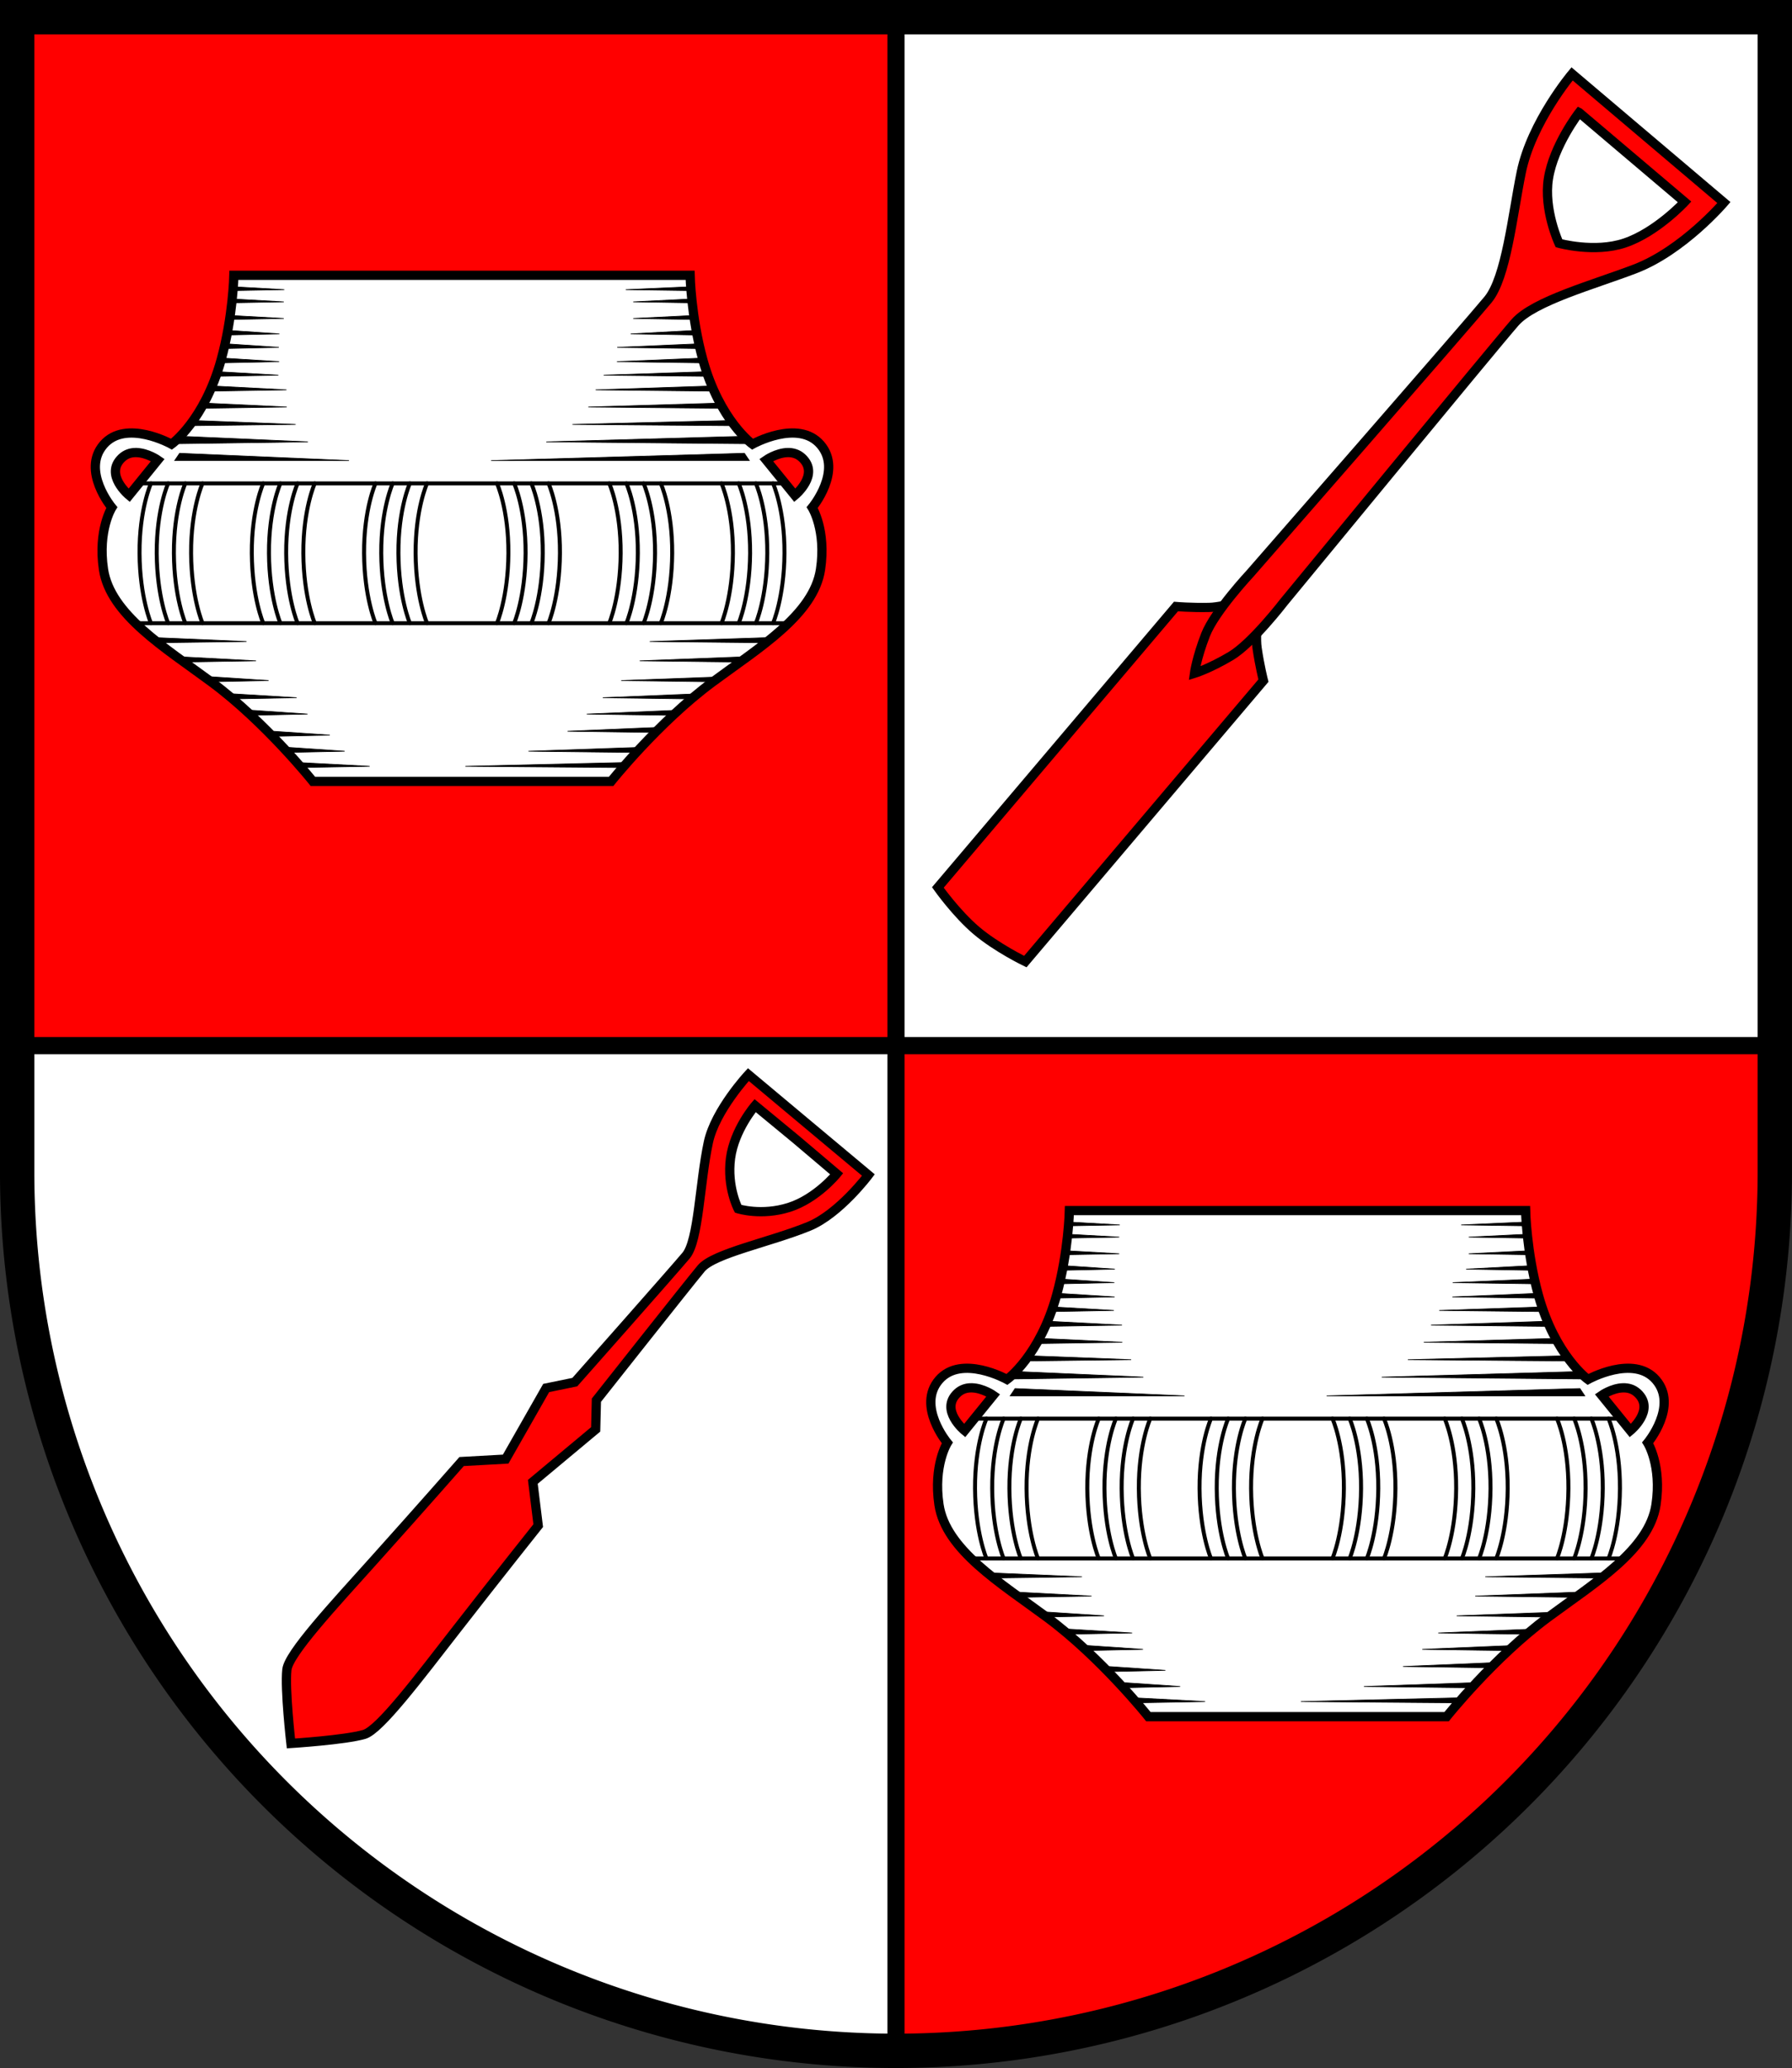 <?xml version="1.0" encoding="UTF-8" standalone="no"?>
<!-- Created with Inkscape (http://www.inkscape.org/) -->

<svg
   width="135.636mm"
   height="156.525mm"
   viewBox="0 0 135.636 156.525"
   version="1.1"
   id="svg1187"
   inkscape:version="1.2.2 (732a01da63, 2022-12-09)"
   sodipodi:docname="Wappen Hemdingen2.svg"
   xmlns:inkscape="http://www.inkscape.org/namespaces/inkscape"
   xmlns:sodipodi="http://sodipodi.sourceforge.net/DTD/sodipodi-0.dtd"
   xmlns="http://www.w3.org/2000/svg"
   xmlns:svg="http://www.w3.org/2000/svg">
  <rect x="0" y="0" width="135.636" height="156.525" fill="#333333" stroke="none"/>
  <sodipodi:namedview
     id="namedview1189"
     pagecolor="#ffffff"
     bordercolor="#666666"
     borderopacity="1.0"
     inkscape:showpageshadow="2"
     inkscape:pageopacity="0.0"
     inkscape:pagecheckerboard="0"
     inkscape:deskcolor="#d1d1d1"
     inkscape:document-units="mm"
     showgrid="false"
     inkscape:zoom="0.90481492"
     inkscape:cx="256.40603"
     inkscape:cy="296.74577"
     inkscape:current-layer="layer1" />
  <defs
     id="defs1184" />
  <g
     inkscape:label="Ebene 1"
     inkscape:groupmode="layer"
     id="layer1"
     transform="translate(-536.25,-72.754)">
    <g
       id="g4226"
       transform="translate(496.254,-0.695)">
      <path
         id="path3341"
         style="fill:#ffffff;stroke:none;stroke-width:2.6;stroke-linecap:round;stroke-dasharray:none"
         d="m 41.295,74.749 v 87.407 a 66.518,66.518 0 0 0 66.518,66.518 66.518,66.518 0 0 0 66.518,-66.518 V 74.749 Z" />
      <path
         id="rect3604"
         style="fill:#ff0000;stroke:#000000;stroke-width:1.3;stroke-linecap:round;stroke-dasharray:none"
         d="M 41.295,74.749 V 152.59 H 107.813 V 74.749 Z" />
      <path
         id="rect3713"
         style="fill:#ff0000;stroke:#000000;stroke-width:1.3;stroke-linecap:round;stroke-dasharray:none"
         d="m 107.813,152.59 v 76.084 a 66.518,66.518 0 0 0 66.518,-66.518 v -9.566 z" />
      <path
         id="path3718"
         style="fill:none;stroke:#000000;stroke-width:2.6;stroke-linecap:round;stroke-dasharray:none"
         d="m 41.295,74.749 v 87.407 a 66.518,66.518 0 0 0 66.518,66.518 66.518,66.518 0 0 0 66.518,-66.518 V 74.749 Z" />
      <g
         id="g2629"
         transform="translate(-201.27,1.081)">
        <path
           id="path1765"
           style="fill:#ffffff;stroke:#000000;stroke-width:0.7;stroke-linecap:round;stroke-dasharray:none"
           d="m 258.97,93.206 c 0,0 -0.066,3.126 -0.965,6.389 -1.269,4.605 -3.754,6.392 -3.754,6.392 0,0 -3.461,-1.927 -5.152,0.039 -1.691,1.966 0.629,4.758 0.629,4.758 0,0 -1.072,1.711 -0.629,4.68 0.511,3.421 4.664,5.931 8.18,8.534 4.09,3.028 7.669,7.512 7.669,7.512 h 11.287 11.287 c 0,0 3.579,-4.483 7.669,-7.512 3.516,-2.603 7.669,-5.113 8.18,-8.534 0.444,-2.969 -0.629,-4.68 -0.629,-4.68 0,0 2.32,-2.792 0.629,-4.758 -1.691,-1.966 -5.152,-0.039 -5.152,-0.039 0,0 -2.485,-1.787 -3.754,-6.392 -0.899,-3.263 -0.965,-6.389 -0.965,-6.389 h -17.265 z m -7.45,13.415 c 0.024,-3e-4 0.048,-6e-5 0.071,5.1e-4 0.833,0.02 1.617,0.566 1.617,0.566 l -2.168,2.671 c 0,0 -1.909,-1.567 -0.548,-2.839 0.31,-0.289 0.671,-0.395 1.027,-0.399 z m 49.358,5.1e-4 c 0.379,-0.009 0.768,0.09 1.098,0.398 1.361,1.272 -0.548,2.839 -0.548,2.839 l -2.168,-2.671 c 0,0 0.784,-0.546 1.617,-0.566 z" />
        <path
           style="fill:#ffffff;stroke:#000000;stroke-width:0.3;stroke-linecap:round;stroke-dasharray:none"
           d="M 251.775,108.954 H 300.695"
           id="path1947" />
        <path
           style="fill:#ffffff;stroke:#000000;stroke-width:0.3;stroke-linecap:round;stroke-dasharray:none"
           d="M 251.775,119.538 H 300.695"
           id="path1949" />
        <g
           id="g2060">
          <g
             id="g2023">
            <path
               style="fill:none;stroke:#000000;stroke-width:0.3;stroke-linecap:round;stroke-dasharray:none"
               d="m 269.687,108.954 c 0,0 -0.885,1.951 -0.865,5.292 0.02,3.341 0.865,5.292 0.865,5.292"
               id="path2007"
               sodipodi:nodetypes="czc" />
            <path
               style="fill:none;stroke:#000000;stroke-width:0.3;stroke-linecap:round;stroke-dasharray:none"
               d="m 270.987,108.954 c 0,0 -0.885,1.951 -0.865,5.292 0.02,3.341 0.865,5.292 0.865,5.292"
               id="path2013"
               sodipodi:nodetypes="czc" />
            <path
               style="fill:none;stroke:#000000;stroke-width:0.3;stroke-linecap:round;stroke-dasharray:none"
               d="m 272.288,108.954 c 0,0 -0.885,1.951 -0.865,5.292 0.02,3.341 0.865,5.292 0.865,5.292"
               id="path2015"
               sodipodi:nodetypes="czc" />
            <path
               style="fill:none;stroke:#000000;stroke-width:0.3;stroke-linecap:round;stroke-dasharray:none"
               d="m 273.588,108.954 c 0,0 -0.885,1.951 -0.865,5.292 0.02,3.341 0.865,5.292 0.865,5.292"
               id="path2017"
               sodipodi:nodetypes="czc" />
          </g>
          <g
             id="g2033"
             transform="translate(-16.994)">
            <path
               style="fill:none;stroke:#000000;stroke-width:0.3;stroke-linecap:round;stroke-dasharray:none"
               d="m 269.687,108.954 c 0,0 -0.885,1.951 -0.865,5.292 0.02,3.341 0.865,5.292 0.865,5.292"
               id="path2025"
               sodipodi:nodetypes="czc" />
            <path
               style="fill:none;stroke:#000000;stroke-width:0.3;stroke-linecap:round;stroke-dasharray:none"
               d="m 270.987,108.954 c 0,0 -0.885,1.951 -0.865,5.292 0.02,3.341 0.865,5.292 0.865,5.292"
               id="path2027"
               sodipodi:nodetypes="czc" />
            <path
               style="fill:none;stroke:#000000;stroke-width:0.3;stroke-linecap:round;stroke-dasharray:none"
               d="m 272.288,108.954 c 0,0 -0.885,1.951 -0.865,5.292 0.02,3.341 0.865,5.292 0.865,5.292"
               id="path2029"
               sodipodi:nodetypes="czc" />
            <path
               style="fill:none;stroke:#000000;stroke-width:0.3;stroke-linecap:round;stroke-dasharray:none"
               d="m 273.588,108.954 c 0,0 -0.885,1.951 -0.865,5.292 0.02,3.341 0.865,5.292 0.865,5.292"
               id="path2031"
               sodipodi:nodetypes="czc" />
          </g>
          <g
             id="g2043"
             transform="translate(-8.497)">
            <path
               style="fill:none;stroke:#000000;stroke-width:0.3;stroke-linecap:round;stroke-dasharray:none"
               d="m 269.687,108.954 c 0,0 -0.885,1.951 -0.865,5.292 0.02,3.341 0.865,5.292 0.865,5.292"
               id="path2035"
               sodipodi:nodetypes="czc" />
            <path
               style="fill:none;stroke:#000000;stroke-width:0.3;stroke-linecap:round;stroke-dasharray:none"
               d="m 270.987,108.954 c 0,0 -0.885,1.951 -0.865,5.292 0.02,3.341 0.865,5.292 0.865,5.292"
               id="path2037"
               sodipodi:nodetypes="czc" />
            <path
               style="fill:none;stroke:#000000;stroke-width:0.3;stroke-linecap:round;stroke-dasharray:none"
               d="m 272.288,108.954 c 0,0 -0.885,1.951 -0.865,5.292 0.02,3.341 0.865,5.292 0.865,5.292"
               id="path2039"
               sodipodi:nodetypes="czc" />
            <path
               style="fill:none;stroke:#000000;stroke-width:0.3;stroke-linecap:round;stroke-dasharray:none"
               d="m 273.588,108.954 c 0,0 -0.885,1.951 -0.865,5.292 0.02,3.341 0.865,5.292 0.865,5.292"
               id="path2041"
               sodipodi:nodetypes="czc" />
          </g>
        </g>
        <g
           id="g2092"
           inkscape:transform-center-x="-13.5274"
           inkscape:transform-center-y="26.427966"
           transform="matrix(-1,0,0,1,552.47,0)">
          <g
             id="g2070">
            <path
               style="fill:none;stroke:#000000;stroke-width:0.3;stroke-linecap:round;stroke-dasharray:none"
               d="m 269.687,108.954 c 0,0 -0.885,1.951 -0.865,5.292 0.02,3.341 0.865,5.292 0.865,5.292"
               id="path2062"
               sodipodi:nodetypes="czc" />
            <path
               style="fill:none;stroke:#000000;stroke-width:0.3;stroke-linecap:round;stroke-dasharray:none"
               d="m 270.987,108.954 c 0,0 -0.885,1.951 -0.865,5.292 0.02,3.341 0.865,5.292 0.865,5.292"
               id="path2064"
               sodipodi:nodetypes="czc" />
            <path
               style="fill:none;stroke:#000000;stroke-width:0.3;stroke-linecap:round;stroke-dasharray:none"
               d="m 272.288,108.954 c 0,0 -0.885,1.951 -0.865,5.292 0.02,3.341 0.865,5.292 0.865,5.292"
               id="path2066"
               sodipodi:nodetypes="czc" />
            <path
               style="fill:none;stroke:#000000;stroke-width:0.3;stroke-linecap:round;stroke-dasharray:none"
               d="m 273.588,108.954 c 0,0 -0.885,1.951 -0.865,5.292 0.02,3.341 0.865,5.292 0.865,5.292"
               id="path2068"
               sodipodi:nodetypes="czc" />
          </g>
          <g
             id="g2080"
             transform="translate(-16.994)">
            <path
               style="fill:none;stroke:#000000;stroke-width:0.3;stroke-linecap:round;stroke-dasharray:none"
               d="m 269.687,108.954 c 0,0 -0.885,1.951 -0.865,5.292 0.02,3.341 0.865,5.292 0.865,5.292"
               id="path2072"
               sodipodi:nodetypes="czc" />
            <path
               style="fill:none;stroke:#000000;stroke-width:0.3;stroke-linecap:round;stroke-dasharray:none"
               d="m 270.987,108.954 c 0,0 -0.885,1.951 -0.865,5.292 0.02,3.341 0.865,5.292 0.865,5.292"
               id="path2074"
               sodipodi:nodetypes="czc" />
            <path
               style="fill:none;stroke:#000000;stroke-width:0.3;stroke-linecap:round;stroke-dasharray:none"
               d="m 272.288,108.954 c 0,0 -0.885,1.951 -0.865,5.292 0.02,3.341 0.865,5.292 0.865,5.292"
               id="path2076"
               sodipodi:nodetypes="czc" />
            <path
               style="fill:none;stroke:#000000;stroke-width:0.3;stroke-linecap:round;stroke-dasharray:none"
               d="m 273.588,108.954 c 0,0 -0.885,1.951 -0.865,5.292 0.02,3.341 0.865,5.292 0.865,5.292"
               id="path2078"
               sodipodi:nodetypes="czc" />
          </g>
          <g
             id="g2090"
             transform="translate(-8.497)">
            <path
               style="fill:none;stroke:#000000;stroke-width:0.3;stroke-linecap:round;stroke-dasharray:none"
               d="m 269.687,108.954 c 0,0 -0.885,1.951 -0.865,5.292 0.02,3.341 0.865,5.292 0.865,5.292"
               id="path2082"
               sodipodi:nodetypes="czc" />
            <path
               style="fill:none;stroke:#000000;stroke-width:0.3;stroke-linecap:round;stroke-dasharray:none"
               d="m 270.987,108.954 c 0,0 -0.885,1.951 -0.865,5.292 0.02,3.341 0.865,5.292 0.865,5.292"
               id="path2084"
               sodipodi:nodetypes="czc" />
            <path
               style="fill:none;stroke:#000000;stroke-width:0.3;stroke-linecap:round;stroke-dasharray:none"
               d="m 272.288,108.954 c 0,0 -0.885,1.951 -0.865,5.292 0.02,3.341 0.865,5.292 0.865,5.292"
               id="path2086"
               sodipodi:nodetypes="czc" />
            <path
               style="fill:none;stroke:#000000;stroke-width:0.3;stroke-linecap:round;stroke-dasharray:none"
               d="m 273.588,108.954 c 0,0 -0.885,1.951 -0.865,5.292 0.02,3.341 0.865,5.292 0.865,5.292"
               id="path2088"
               sodipodi:nodetypes="czc" />
          </g>
        </g>
        <path
           style="fill:#000000;stroke:#000000;stroke-width:0.05;stroke-linecap:round;stroke-dasharray:none"
           d="m 254.487,107.23 h 13.194 l -12.821,-0.555 z"
           id="path2200" />
        <path
           style="fill:#000000;stroke:#000000;stroke-width:0.05;stroke-linecap:round;stroke-dasharray:none"
           d="m 254.766,105.951 9.802,-0.139 -9.428,-0.416 z"
           id="path2256"
           sodipodi:nodetypes="cccc" />
        <path
           style="fill:#000000;stroke:#000000;stroke-width:0.05;stroke-linecap:round;stroke-dasharray:none"
           d="m 255.761,104.588 7.884,-0.097 -7.583,-0.291 z"
           id="path2258"
           sodipodi:nodetypes="cccc" />
        <path
           style="fill:#000000;stroke:#000000;stroke-width:0.05;stroke-linecap:round;stroke-dasharray:none"
           d="m 256.641,103.271 6.331,-0.097 -6.089,-0.291 z"
           id="path2260"
           sodipodi:nodetypes="cccc" />
        <path
           style="fill:#000000;stroke:#000000;stroke-width:0.05;stroke-linecap:round;stroke-dasharray:none"
           d="m 257.229,101.973 5.721,-0.097 -5.503,-0.291 z"
           id="path2262"
           sodipodi:nodetypes="cccc" />
        <path
           style="fill:#000000;stroke:#000000;stroke-width:0.05;stroke-linecap:round;stroke-dasharray:none"
           d="m 257.638,100.853 4.698,-0.088 -4.518,-0.262 z"
           id="path2264"
           sodipodi:nodetypes="cccc" />
        <path
           style="fill:#000000;stroke:#000000;stroke-width:0.05;stroke-linecap:round;stroke-dasharray:none"
           d="m 258.128,99.83 4.265,-0.088 -4.102,-0.262 z"
           id="path2266"
           sodipodi:nodetypes="cccc" />
        <path
           style="fill:#000000;stroke:#000000;stroke-width:0.05;stroke-linecap:round;stroke-dasharray:none"
           d="m 258.383,98.749 3.989,-0.088 -3.837,-0.262 z"
           id="path2268"
           sodipodi:nodetypes="cccc" />
        <path
           style="fill:#000000;stroke:#000000;stroke-width:0.05;stroke-linecap:round;stroke-dasharray:none"
           d="m 258.422,97.726 3.989,-0.088 -3.837,-0.262 z"
           id="path2270"
           sodipodi:nodetypes="cccc" />
        <path
           style="fill:#000000;stroke:#000000;stroke-width:0.05;stroke-linecap:round;stroke-dasharray:none"
           d="m 258.756,96.547 3.989,-0.073 -3.837,-0.218 z"
           id="path2272"
           sodipodi:nodetypes="cccc" />
        <path
           style="fill:#000000;stroke:#000000;stroke-width:0.05;stroke-linecap:round;stroke-dasharray:none"
           d="m 258.756,95.288 3.989,-0.073 -3.837,-0.218 z"
           id="path2274"
           sodipodi:nodetypes="cccc" />
        <path
           style="fill:#000000;stroke:#000000;stroke-width:0.05;stroke-linecap:round;stroke-dasharray:none"
           d="m 258.796,94.364 3.989,-0.073 -3.837,-0.218 z"
           id="path2276"
           sodipodi:nodetypes="cccc" />
        <g
           id="g2316"
           inkscape:transform-center-x="-15.150851"
           inkscape:transform-center-y="14.238453"
           transform="matrix(-1,0,0,1,552.47,0)">
          <path
             style="fill:#000000;stroke:#000000;stroke-width:0.05;stroke-linecap:round;stroke-dasharray:none"
             d="m 254.487,107.23 h 19.544 l -19.171,-0.555 z"
             id="path2292"
             sodipodi:nodetypes="cccc" />
          <path
             style="fill:#000000;stroke:#000000;stroke-width:0.05;stroke-linecap:round;stroke-dasharray:none"
             d="m 254.766,105.951 15.093,-0.139 -14.72,-0.416 z"
             id="path2294"
             sodipodi:nodetypes="cccc" />
          <path
             style="fill:#000000;stroke:#000000;stroke-width:0.05;stroke-linecap:round;stroke-dasharray:none"
             d="m 255.761,104.588 12.117,-0.097 -11.817,-0.291 z"
             id="path2296"
             sodipodi:nodetypes="cccc" />
          <path
             style="fill:#000000;stroke:#000000;stroke-width:0.05;stroke-linecap:round;stroke-dasharray:none"
             d="m 256.641,103.271 10.035,-0.097 -9.793,-0.291 z"
             id="path2298"
             sodipodi:nodetypes="cccc" />
          <path
             style="fill:#000000;stroke:#000000;stroke-width:0.05;stroke-linecap:round;stroke-dasharray:none"
             d="m 257.229,101.973 8.896,-0.097 -8.678,-0.291 z"
             id="path2300"
             sodipodi:nodetypes="cccc" />
          <path
             style="fill:#000000;stroke:#000000;stroke-width:0.05;stroke-linecap:round;stroke-dasharray:none"
             d="m 257.638,100.853 7.873,-0.088 -7.693,-0.262 z"
             id="path2302"
             sodipodi:nodetypes="cccc" />
          <path
             style="fill:#000000;stroke:#000000;stroke-width:0.05;stroke-linecap:round;stroke-dasharray:none"
             d="m 258.128,99.83 6.381,-0.088 -6.219,-0.262 z"
             id="path2304"
             sodipodi:nodetypes="cccc" />
          <path
             style="fill:#000000;stroke:#000000;stroke-width:0.05;stroke-linecap:round;stroke-dasharray:none"
             d="m 258.383,98.749 6.106,-0.088 -5.954,-0.262 z"
             id="path2306"
             sodipodi:nodetypes="cccc" />
          <path
             style="fill:#000000;stroke:#000000;stroke-width:0.05;stroke-linecap:round;stroke-dasharray:none"
             d="m 258.422,97.726 5.047,-0.088 -4.895,-0.262 z"
             id="path2308"
             sodipodi:nodetypes="cccc" />
          <path
             style="fill:#000000;stroke:#000000;stroke-width:0.05;stroke-linecap:round;stroke-dasharray:none"
             d="m 258.756,96.547 4.518,-0.073 -4.366,-0.218 z"
             id="path2310"
             sodipodi:nodetypes="cccc" />
          <path
             style="fill:#000000;stroke:#000000;stroke-width:0.05;stroke-linecap:round;stroke-dasharray:none"
             d="m 258.756,95.288 4.518,-0.073 -4.366,-0.218 z"
             id="path2312"
             sodipodi:nodetypes="cccc" />
          <path
             style="fill:#000000;stroke:#000000;stroke-width:0.05;stroke-linecap:round;stroke-dasharray:none"
             d="m 258.796,94.364 5.047,-0.073 -4.895,-0.218 z"
             id="path2314"
             sodipodi:nodetypes="cccc" />
        </g>
        <g
           id="g2429">
          <path
             style="fill:#000000;stroke:#000000;stroke-width:0.05;stroke-linecap:round;stroke-dasharray:none"
             d="m 252.861,121.022 7.061,-0.097 -6.761,-0.291 z"
             id="path2405"
             sodipodi:nodetypes="cccc" />
          <path
             style="fill:#000000;stroke:#000000;stroke-width:0.05;stroke-linecap:round;stroke-dasharray:none"
             d="m 254.877,122.482 5.767,-0.097 -5.467,-0.291 z"
             id="path2407"
             sodipodi:nodetypes="cccc" />
          <path
             style="fill:#000000;stroke:#000000;stroke-width:0.05;stroke-linecap:round;stroke-dasharray:none"
             d="m 256.883,123.976 4.709,-0.097 -4.408,-0.291 z"
             id="path2409"
             sodipodi:nodetypes="cccc" />
          <path
             style="fill:#000000;stroke:#000000;stroke-width:0.05;stroke-linecap:round;stroke-dasharray:none"
             d="m 258.596,125.274 5.122,-0.097 -4.795,-0.291 z"
             id="path2411"
             sodipodi:nodetypes="cccc" />
          <path
             style="fill:#000000;stroke:#000000;stroke-width:0.05;stroke-linecap:round;stroke-dasharray:none"
             d="m 260.008,126.513 4.532,-0.097 -4.243,-0.291 z"
             id="path2413"
             sodipodi:nodetypes="cccc" />
          <path
             style="fill:#000000;stroke:#000000;stroke-width:0.05;stroke-linecap:round;stroke-dasharray:none"
             d="m 261.699,128.106 4.532,-0.097 -4.243,-0.291 z"
             id="path2415"
             sodipodi:nodetypes="cccc" />
          <path
             style="fill:#000000;stroke:#000000;stroke-width:0.05;stroke-linecap:round;stroke-dasharray:none"
             d="m 262.82,129.325 4.532,-0.097 -4.243,-0.291 z"
             id="path2417"
             sodipodi:nodetypes="cccc" />
          <path
             style="fill:#000000;stroke:#000000;stroke-width:0.05;stroke-linecap:round;stroke-dasharray:none"
             d="m 263.965,130.465 5.279,-0.097 -5.471,-0.291 z"
             id="path2419"
             sodipodi:nodetypes="cccc" />
        </g>
        <path
           style="fill:#000000;stroke:#000000;stroke-width:0.05;stroke-linecap:round;stroke-dasharray:none"
           d="m 299.598,121.022 -9.151,-0.097 8.761,-0.291 z"
           id="path2431"
           sodipodi:nodetypes="cccc" />
        <path
           style="fill:#000000;stroke:#000000;stroke-width:0.05;stroke-linecap:round;stroke-dasharray:none"
           d="m 297.667,122.482 -7.98,-0.097 7.564,-0.291 z"
           id="path2433"
           sodipodi:nodetypes="cccc" />
        <path
           style="fill:#000000;stroke:#000000;stroke-width:0.05;stroke-linecap:round;stroke-dasharray:none"
           d="m 295.565,123.976 -7.28,-0.097 7.873,-0.291 z"
           id="path2435"
           sodipodi:nodetypes="cccc" />
        <path
           style="fill:#000000;stroke:#000000;stroke-width:0.05;stroke-linecap:round;stroke-dasharray:none"
           d="m 293.865,125.274 -6.976,-0.097 7.06,-0.291 z"
           id="path2437"
           sodipodi:nodetypes="cccc" />
        <path
           style="fill:#000000;stroke:#000000;stroke-width:0.05;stroke-linecap:round;stroke-dasharray:none"
           d="m 292.431,126.513 -6.753,-0.097 6.851,-0.291 z"
           id="path2439"
           sodipodi:nodetypes="cccc" />
        <path
           style="fill:#000000;stroke:#000000;stroke-width:0.05;stroke-linecap:round;stroke-dasharray:none"
           d="m 290.771,128.106 -0.23,-0.097 0.215,-0.291 z"
           id="path2441"
           sodipodi:nodetypes="cccc" />
        <path
           style="fill:#000000;stroke:#000000;stroke-width:0.05;stroke-linecap:round;stroke-dasharray:none"
           d="m 289.63,129.325 -8.366,-0.097 8.361,-0.291 z"
           id="path2443"
           sodipodi:nodetypes="cccc" />
        <path
           style="fill:#000000;stroke:#000000;stroke-width:0.05;stroke-linecap:round;stroke-dasharray:none"
           d="m 288.469,130.465 -11.977,-0.097 12.271,-0.291 z"
           id="path2445"
           sodipodi:nodetypes="cccc" />
        <path
           style="fill:#000000;stroke:#000000;stroke-width:0.05;stroke-linecap:round;stroke-dasharray:none"
           d="m 290.975,127.811 -6.753,-0.097 6.851,-0.291 z"
           id="path2457"
           sodipodi:nodetypes="cccc" />
      </g>
      <g
         id="g2948"
         transform="rotate(40.282,206.917,-123.596)">
        <path
           id="path2938"
           style="fill:#ff0000;stroke:#000000;stroke-width:0.7;stroke-linecap:round;stroke-dasharray:none"
           d="m 308.898,107.274 v 10e-4 c -0.002,0.003 -1.359,2.371 -2.381,3.275 -1.023,0.905 -1.957,1.568 -1.957,1.568 v 27.876 c 0,0 2.33,0.601 4.336,0.602 h 0.002 10e-4 0.002 c 2.005,-4.1e-4 4.336,-0.602 4.336,-0.602 V 112.118 c 0,0 -0.934,-0.664 -1.957,-1.568 -1.022,-0.904 -2.379,-3.272 -2.381,-3.275 v -0.001 h -5.1e-4 z" />
        <path
           id="path2778"
           style="fill:#ff0000;stroke:#000000;stroke-width:0.7;stroke-linecap:round;stroke-dasharray:none"
           d="m 301.366,61.98 c 0,0 0.013,4.77 1.887,8.18 1.612,2.933 4.268,6.795 4.307,8.958 0.039,2.163 -0.335,27.459 -0.335,27.459 0,0 -0.19,3.935 0.422,5.714 0.612,1.78 1.251,2.781 1.251,2.781 0,0 0.64,-1.001 1.252,-2.781 0.612,-1.78 0.422,-5.714 0.422,-5.714 0,0 -0.374,-25.296 -0.335,-27.459 0.039,-2.163 2.695,-6.025 4.307,-8.958 1.874,-3.411 1.888,-8.18 1.888,-8.18 h -7.533 z m 2.301,1.888 h 5.232 5.232 c 0,0 -0.135,3.132 -1.455,5.309 -1.248,2.058 -3.778,3.224 -3.778,3.224 0,0 -2.529,-1.166 -3.777,-3.224 -1.32,-2.177 -1.455,-5.309 -1.455,-5.309 z" />
      </g>
      <path
         id="path3098"
         style="fill:#ff0000;stroke:#000000;stroke-width:0.7;stroke-linecap:round;stroke-dasharray:none"
         d="m 96.64,154.784 c 0,0 -2.506,2.689 -3.028,5.122 -0.659,3.073 -0.734,7.436 -1.693,8.582 -0.959,1.146 -8.417,9.572 -8.417,9.572 l -2.166,0.444 -3.066,5.382 -3.334,0.185 c 0,0 -3.207,3.651 -6.603,7.433 -3.143,3.5 -6.49,7.099 -6.623,8.319 -0.163,1.497 0.306,5.585 0.306,5.585 0,0 4.107,-0.26 5.551,-0.685 1.177,-0.346 4.128,-4.277 7.017,-7.989 3.122,-4.012 6.149,-7.813 6.149,-7.813 l -0.407,-3.314 4.756,-3.969 0.055,-2.21 c 0,0 6.975,-8.829 7.934,-9.975 0.959,-1.146 5.24,-1.991 8.148,-3.182 2.302,-0.943 4.506,-3.885 4.506,-3.885 l -4.543,-3.8 z m 3.614,4.909 3.07,2.603 c 0,0 -1.511,1.872 -3.599,2.537 -2.093,0.666 -3.86,0.107 -3.86,0.107 0,0 -0.862,-1.641 -0.577,-3.818 0.285,-2.173 1.861,-3.991 1.861,-3.991 z" />
      <g
         id="g3880"
         transform="translate(-138.032,71.87)">
        <path
           id="path3724"
           style="fill:#ffffff;stroke:#000000;stroke-width:0.7;stroke-linecap:round;stroke-dasharray:none"
           d="m 258.97,93.206 c 0,0 -0.066,3.126 -0.965,6.389 -1.269,4.605 -3.754,6.392 -3.754,6.392 0,0 -3.461,-1.927 -5.152,0.039 -1.691,1.966 0.629,4.758 0.629,4.758 0,0 -1.072,1.711 -0.629,4.68 0.511,3.421 4.664,5.931 8.18,8.534 4.09,3.028 7.669,7.512 7.669,7.512 h 11.287 11.287 c 0,0 3.579,-4.483 7.669,-7.512 3.516,-2.603 7.669,-5.113 8.18,-8.534 0.444,-2.969 -0.629,-4.68 -0.629,-4.68 0,0 2.32,-2.792 0.629,-4.758 -1.691,-1.966 -5.152,-0.039 -5.152,-0.039 0,0 -2.485,-1.787 -3.754,-6.392 -0.899,-3.263 -0.965,-6.389 -0.965,-6.389 h -17.265 z m -7.45,13.415 c 0.024,-3e-4 0.048,-6e-5 0.071,5.1e-4 0.833,0.02 1.617,0.566 1.617,0.566 l -2.168,2.671 c 0,0 -1.909,-1.567 -0.548,-2.839 0.31,-0.289 0.671,-0.395 1.027,-0.399 z m 49.358,5.1e-4 c 0.379,-0.009 0.768,0.09 1.098,0.398 1.361,1.272 -0.548,2.839 -0.548,2.839 l -2.168,-2.671 c 0,0 0.784,-0.546 1.617,-0.566 z" />
        <path
           style="fill:#ffffff;stroke:#000000;stroke-width:0.3;stroke-linecap:round;stroke-dasharray:none"
           d="M 251.775,108.954 H 300.695"
           id="path3726" />
        <path
           style="fill:#ffffff;stroke:#000000;stroke-width:0.3;stroke-linecap:round;stroke-dasharray:none"
           d="M 251.775,119.538 H 300.695"
           id="path3728" />
        <g
           id="g3760">
          <g
             id="g3738">
            <path
               style="fill:none;stroke:#000000;stroke-width:0.3;stroke-linecap:round;stroke-dasharray:none"
               d="m 269.687,108.954 c 0,0 -0.885,1.951 -0.865,5.292 0.02,3.341 0.865,5.292 0.865,5.292"
               id="path3730"
               sodipodi:nodetypes="czc" />
            <path
               style="fill:none;stroke:#000000;stroke-width:0.3;stroke-linecap:round;stroke-dasharray:none"
               d="m 270.987,108.954 c 0,0 -0.885,1.951 -0.865,5.292 0.02,3.341 0.865,5.292 0.865,5.292"
               id="path3732"
               sodipodi:nodetypes="czc" />
            <path
               style="fill:none;stroke:#000000;stroke-width:0.3;stroke-linecap:round;stroke-dasharray:none"
               d="m 272.288,108.954 c 0,0 -0.885,1.951 -0.865,5.292 0.02,3.341 0.865,5.292 0.865,5.292"
               id="path3734"
               sodipodi:nodetypes="czc" />
            <path
               style="fill:none;stroke:#000000;stroke-width:0.3;stroke-linecap:round;stroke-dasharray:none"
               d="m 273.588,108.954 c 0,0 -0.885,1.951 -0.865,5.292 0.02,3.341 0.865,5.292 0.865,5.292"
               id="path3736"
               sodipodi:nodetypes="czc" />
          </g>
          <g
             id="g3748"
             transform="translate(-16.994)">
            <path
               style="fill:none;stroke:#000000;stroke-width:0.3;stroke-linecap:round;stroke-dasharray:none"
               d="m 269.687,108.954 c 0,0 -0.885,1.951 -0.865,5.292 0.02,3.341 0.865,5.292 0.865,5.292"
               id="path3740"
               sodipodi:nodetypes="czc" />
            <path
               style="fill:none;stroke:#000000;stroke-width:0.3;stroke-linecap:round;stroke-dasharray:none"
               d="m 270.987,108.954 c 0,0 -0.885,1.951 -0.865,5.292 0.02,3.341 0.865,5.292 0.865,5.292"
               id="path3742"
               sodipodi:nodetypes="czc" />
            <path
               style="fill:none;stroke:#000000;stroke-width:0.3;stroke-linecap:round;stroke-dasharray:none"
               d="m 272.288,108.954 c 0,0 -0.885,1.951 -0.865,5.292 0.02,3.341 0.865,5.292 0.865,5.292"
               id="path3744"
               sodipodi:nodetypes="czc" />
            <path
               style="fill:none;stroke:#000000;stroke-width:0.3;stroke-linecap:round;stroke-dasharray:none"
               d="m 273.588,108.954 c 0,0 -0.885,1.951 -0.865,5.292 0.02,3.341 0.865,5.292 0.865,5.292"
               id="path3746"
               sodipodi:nodetypes="czc" />
          </g>
          <g
             id="g3758"
             transform="translate(-8.497)">
            <path
               style="fill:none;stroke:#000000;stroke-width:0.3;stroke-linecap:round;stroke-dasharray:none"
               d="m 269.687,108.954 c 0,0 -0.885,1.951 -0.865,5.292 0.02,3.341 0.865,5.292 0.865,5.292"
               id="path3750"
               sodipodi:nodetypes="czc" />
            <path
               style="fill:none;stroke:#000000;stroke-width:0.3;stroke-linecap:round;stroke-dasharray:none"
               d="m 270.987,108.954 c 0,0 -0.885,1.951 -0.865,5.292 0.02,3.341 0.865,5.292 0.865,5.292"
               id="path3752"
               sodipodi:nodetypes="czc" />
            <path
               style="fill:none;stroke:#000000;stroke-width:0.3;stroke-linecap:round;stroke-dasharray:none"
               d="m 272.288,108.954 c 0,0 -0.885,1.951 -0.865,5.292 0.02,3.341 0.865,5.292 0.865,5.292"
               id="path3754"
               sodipodi:nodetypes="czc" />
            <path
               style="fill:none;stroke:#000000;stroke-width:0.3;stroke-linecap:round;stroke-dasharray:none"
               d="m 273.588,108.954 c 0,0 -0.885,1.951 -0.865,5.292 0.02,3.341 0.865,5.292 0.865,5.292"
               id="path3756"
               sodipodi:nodetypes="czc" />
          </g>
        </g>
        <g
           id="g3792"
           inkscape:transform-center-x="-13.5274"
           inkscape:transform-center-y="26.427966"
           transform="matrix(-1,0,0,1,552.47,0)">
          <g
             id="g3770">
            <path
               style="fill:none;stroke:#000000;stroke-width:0.3;stroke-linecap:round;stroke-dasharray:none"
               d="m 269.687,108.954 c 0,0 -0.885,1.951 -0.865,5.292 0.02,3.341 0.865,5.292 0.865,5.292"
               id="path3762"
               sodipodi:nodetypes="czc" />
            <path
               style="fill:none;stroke:#000000;stroke-width:0.3;stroke-linecap:round;stroke-dasharray:none"
               d="m 270.987,108.954 c 0,0 -0.885,1.951 -0.865,5.292 0.02,3.341 0.865,5.292 0.865,5.292"
               id="path3764"
               sodipodi:nodetypes="czc" />
            <path
               style="fill:none;stroke:#000000;stroke-width:0.3;stroke-linecap:round;stroke-dasharray:none"
               d="m 272.288,108.954 c 0,0 -0.885,1.951 -0.865,5.292 0.02,3.341 0.865,5.292 0.865,5.292"
               id="path3766"
               sodipodi:nodetypes="czc" />
            <path
               style="fill:none;stroke:#000000;stroke-width:0.3;stroke-linecap:round;stroke-dasharray:none"
               d="m 273.588,108.954 c 0,0 -0.885,1.951 -0.865,5.292 0.02,3.341 0.865,5.292 0.865,5.292"
               id="path3768"
               sodipodi:nodetypes="czc" />
          </g>
          <g
             id="g3780"
             transform="translate(-16.994)">
            <path
               style="fill:none;stroke:#000000;stroke-width:0.3;stroke-linecap:round;stroke-dasharray:none"
               d="m 269.687,108.954 c 0,0 -0.885,1.951 -0.865,5.292 0.02,3.341 0.865,5.292 0.865,5.292"
               id="path3772"
               sodipodi:nodetypes="czc" />
            <path
               style="fill:none;stroke:#000000;stroke-width:0.3;stroke-linecap:round;stroke-dasharray:none"
               d="m 270.987,108.954 c 0,0 -0.885,1.951 -0.865,5.292 0.02,3.341 0.865,5.292 0.865,5.292"
               id="path3774"
               sodipodi:nodetypes="czc" />
            <path
               style="fill:none;stroke:#000000;stroke-width:0.3;stroke-linecap:round;stroke-dasharray:none"
               d="m 272.288,108.954 c 0,0 -0.885,1.951 -0.865,5.292 0.02,3.341 0.865,5.292 0.865,5.292"
               id="path3776"
               sodipodi:nodetypes="czc" />
            <path
               style="fill:none;stroke:#000000;stroke-width:0.3;stroke-linecap:round;stroke-dasharray:none"
               d="m 273.588,108.954 c 0,0 -0.885,1.951 -0.865,5.292 0.02,3.341 0.865,5.292 0.865,5.292"
               id="path3778"
               sodipodi:nodetypes="czc" />
          </g>
          <g
             id="g3790"
             transform="translate(-8.497)">
            <path
               style="fill:none;stroke:#000000;stroke-width:0.3;stroke-linecap:round;stroke-dasharray:none"
               d="m 269.687,108.954 c 0,0 -0.885,1.951 -0.865,5.292 0.02,3.341 0.865,5.292 0.865,5.292"
               id="path3782"
               sodipodi:nodetypes="czc" />
            <path
               style="fill:none;stroke:#000000;stroke-width:0.3;stroke-linecap:round;stroke-dasharray:none"
               d="m 270.987,108.954 c 0,0 -0.885,1.951 -0.865,5.292 0.02,3.341 0.865,5.292 0.865,5.292"
               id="path3784"
               sodipodi:nodetypes="czc" />
            <path
               style="fill:none;stroke:#000000;stroke-width:0.3;stroke-linecap:round;stroke-dasharray:none"
               d="m 272.288,108.954 c 0,0 -0.885,1.951 -0.865,5.292 0.02,3.341 0.865,5.292 0.865,5.292"
               id="path3786"
               sodipodi:nodetypes="czc" />
            <path
               style="fill:none;stroke:#000000;stroke-width:0.3;stroke-linecap:round;stroke-dasharray:none"
               d="m 273.588,108.954 c 0,0 -0.885,1.951 -0.865,5.292 0.02,3.341 0.865,5.292 0.865,5.292"
               id="path3788"
               sodipodi:nodetypes="czc" />
          </g>
        </g>
        <path
           style="fill:#000000;stroke:#000000;stroke-width:0.05;stroke-linecap:round;stroke-dasharray:none"
           d="m 254.487,107.23 h 13.194 l -12.821,-0.555 z"
           id="path3794" />
        <path
           style="fill:#000000;stroke:#000000;stroke-width:0.05;stroke-linecap:round;stroke-dasharray:none"
           d="m 254.766,105.951 9.802,-0.139 -9.428,-0.416 z"
           id="path3796"
           sodipodi:nodetypes="cccc" />
        <path
           style="fill:#000000;stroke:#000000;stroke-width:0.05;stroke-linecap:round;stroke-dasharray:none"
           d="m 255.761,104.588 7.884,-0.097 -7.583,-0.291 z"
           id="path3798"
           sodipodi:nodetypes="cccc" />
        <path
           style="fill:#000000;stroke:#000000;stroke-width:0.05;stroke-linecap:round;stroke-dasharray:none"
           d="m 256.641,103.271 6.331,-0.097 -6.089,-0.291 z"
           id="path3800"
           sodipodi:nodetypes="cccc" />
        <path
           style="fill:#000000;stroke:#000000;stroke-width:0.05;stroke-linecap:round;stroke-dasharray:none"
           d="m 257.229,101.973 5.721,-0.097 -5.503,-0.291 z"
           id="path3802"
           sodipodi:nodetypes="cccc" />
        <path
           style="fill:#000000;stroke:#000000;stroke-width:0.05;stroke-linecap:round;stroke-dasharray:none"
           d="m 257.638,100.853 4.698,-0.088 -4.518,-0.262 z"
           id="path3804"
           sodipodi:nodetypes="cccc" />
        <path
           style="fill:#000000;stroke:#000000;stroke-width:0.05;stroke-linecap:round;stroke-dasharray:none"
           d="m 258.128,99.83 4.265,-0.088 -4.102,-0.262 z"
           id="path3806"
           sodipodi:nodetypes="cccc" />
        <path
           style="fill:#000000;stroke:#000000;stroke-width:0.05;stroke-linecap:round;stroke-dasharray:none"
           d="m 258.383,98.749 3.989,-0.088 -3.837,-0.262 z"
           id="path3808"
           sodipodi:nodetypes="cccc" />
        <path
           style="fill:#000000;stroke:#000000;stroke-width:0.05;stroke-linecap:round;stroke-dasharray:none"
           d="m 258.422,97.726 3.989,-0.088 -3.837,-0.262 z"
           id="path3810"
           sodipodi:nodetypes="cccc" />
        <path
           style="fill:#000000;stroke:#000000;stroke-width:0.05;stroke-linecap:round;stroke-dasharray:none"
           d="m 258.756,96.547 3.989,-0.073 -3.837,-0.218 z"
           id="path3812"
           sodipodi:nodetypes="cccc" />
        <path
           style="fill:#000000;stroke:#000000;stroke-width:0.05;stroke-linecap:round;stroke-dasharray:none"
           d="m 258.756,95.288 3.989,-0.073 -3.837,-0.218 z"
           id="path3814"
           sodipodi:nodetypes="cccc" />
        <path
           style="fill:#000000;stroke:#000000;stroke-width:0.05;stroke-linecap:round;stroke-dasharray:none"
           d="m 258.796,94.364 3.989,-0.073 -3.837,-0.218 z"
           id="path3816"
           sodipodi:nodetypes="cccc" />
        <g
           id="g3842"
           inkscape:transform-center-x="-15.150851"
           inkscape:transform-center-y="14.238453"
           transform="matrix(-1,0,0,1,552.47,0)">
          <path
             style="fill:#000000;stroke:#000000;stroke-width:0.05;stroke-linecap:round;stroke-dasharray:none"
             d="m 254.487,107.23 h 19.544 l -19.171,-0.555 z"
             id="path3818"
             sodipodi:nodetypes="cccc" />
          <path
             style="fill:#000000;stroke:#000000;stroke-width:0.05;stroke-linecap:round;stroke-dasharray:none"
             d="m 254.766,105.951 15.093,-0.139 -14.72,-0.416 z"
             id="path3820"
             sodipodi:nodetypes="cccc" />
          <path
             style="fill:#000000;stroke:#000000;stroke-width:0.05;stroke-linecap:round;stroke-dasharray:none"
             d="m 255.761,104.588 12.117,-0.097 -11.817,-0.291 z"
             id="path3822"
             sodipodi:nodetypes="cccc" />
          <path
             style="fill:#000000;stroke:#000000;stroke-width:0.05;stroke-linecap:round;stroke-dasharray:none"
             d="m 256.641,103.271 10.035,-0.097 -9.793,-0.291 z"
             id="path3824"
             sodipodi:nodetypes="cccc" />
          <path
             style="fill:#000000;stroke:#000000;stroke-width:0.05;stroke-linecap:round;stroke-dasharray:none"
             d="m 257.229,101.973 8.896,-0.097 -8.678,-0.291 z"
             id="path3826"
             sodipodi:nodetypes="cccc" />
          <path
             style="fill:#000000;stroke:#000000;stroke-width:0.05;stroke-linecap:round;stroke-dasharray:none"
             d="m 257.638,100.853 7.873,-0.088 -7.693,-0.262 z"
             id="path3828"
             sodipodi:nodetypes="cccc" />
          <path
             style="fill:#000000;stroke:#000000;stroke-width:0.05;stroke-linecap:round;stroke-dasharray:none"
             d="m 258.128,99.83 6.381,-0.088 -6.219,-0.262 z"
             id="path3830"
             sodipodi:nodetypes="cccc" />
          <path
             style="fill:#000000;stroke:#000000;stroke-width:0.05;stroke-linecap:round;stroke-dasharray:none"
             d="m 258.383,98.749 6.106,-0.088 -5.954,-0.262 z"
             id="path3832"
             sodipodi:nodetypes="cccc" />
          <path
             style="fill:#000000;stroke:#000000;stroke-width:0.05;stroke-linecap:round;stroke-dasharray:none"
             d="m 258.422,97.726 5.047,-0.088 -4.895,-0.262 z"
             id="path3834"
             sodipodi:nodetypes="cccc" />
          <path
             style="fill:#000000;stroke:#000000;stroke-width:0.05;stroke-linecap:round;stroke-dasharray:none"
             d="m 258.756,96.547 4.518,-0.073 -4.366,-0.218 z"
             id="path3836"
             sodipodi:nodetypes="cccc" />
          <path
             style="fill:#000000;stroke:#000000;stroke-width:0.05;stroke-linecap:round;stroke-dasharray:none"
             d="m 258.756,95.288 4.518,-0.073 -4.366,-0.218 z"
             id="path3838"
             sodipodi:nodetypes="cccc" />
          <path
             style="fill:#000000;stroke:#000000;stroke-width:0.05;stroke-linecap:round;stroke-dasharray:none"
             d="m 258.796,94.364 5.047,-0.073 -4.895,-0.218 z"
             id="path3840"
             sodipodi:nodetypes="cccc" />
        </g>
        <g
           id="g3860">
          <path
             style="fill:#000000;stroke:#000000;stroke-width:0.05;stroke-linecap:round;stroke-dasharray:none"
             d="m 252.861,121.022 7.061,-0.097 -6.761,-0.291 z"
             id="path3844"
             sodipodi:nodetypes="cccc" />
          <path
             style="fill:#000000;stroke:#000000;stroke-width:0.05;stroke-linecap:round;stroke-dasharray:none"
             d="m 254.877,122.482 5.767,-0.097 -5.467,-0.291 z"
             id="path3846"
             sodipodi:nodetypes="cccc" />
          <path
             style="fill:#000000;stroke:#000000;stroke-width:0.05;stroke-linecap:round;stroke-dasharray:none"
             d="m 256.883,123.976 4.709,-0.097 -4.408,-0.291 z"
             id="path3848"
             sodipodi:nodetypes="cccc" />
          <path
             style="fill:#000000;stroke:#000000;stroke-width:0.05;stroke-linecap:round;stroke-dasharray:none"
             d="m 258.596,125.274 5.122,-0.097 -4.795,-0.291 z"
             id="path3850"
             sodipodi:nodetypes="cccc" />
          <path
             style="fill:#000000;stroke:#000000;stroke-width:0.05;stroke-linecap:round;stroke-dasharray:none"
             d="m 260.008,126.513 4.532,-0.097 -4.243,-0.291 z"
             id="path3852"
             sodipodi:nodetypes="cccc" />
          <path
             style="fill:#000000;stroke:#000000;stroke-width:0.05;stroke-linecap:round;stroke-dasharray:none"
             d="m 261.699,128.106 4.532,-0.097 -4.243,-0.291 z"
             id="path3854"
             sodipodi:nodetypes="cccc" />
          <path
             style="fill:#000000;stroke:#000000;stroke-width:0.05;stroke-linecap:round;stroke-dasharray:none"
             d="m 262.82,129.325 4.532,-0.097 -4.243,-0.291 z"
             id="path3856"
             sodipodi:nodetypes="cccc" />
          <path
             style="fill:#000000;stroke:#000000;stroke-width:0.05;stroke-linecap:round;stroke-dasharray:none"
             d="m 263.965,130.465 5.279,-0.097 -5.471,-0.291 z"
             id="path3858"
             sodipodi:nodetypes="cccc" />
        </g>
        <path
           style="fill:#000000;stroke:#000000;stroke-width:0.05;stroke-linecap:round;stroke-dasharray:none"
           d="m 299.598,121.022 -9.151,-0.097 8.761,-0.291 z"
           id="path3862"
           sodipodi:nodetypes="cccc" />
        <path
           style="fill:#000000;stroke:#000000;stroke-width:0.05;stroke-linecap:round;stroke-dasharray:none"
           d="m 297.667,122.482 -7.98,-0.097 7.564,-0.291 z"
           id="path3864"
           sodipodi:nodetypes="cccc" />
        <path
           style="fill:#000000;stroke:#000000;stroke-width:0.05;stroke-linecap:round;stroke-dasharray:none"
           d="m 295.565,123.976 -7.28,-0.097 7.873,-0.291 z"
           id="path3866"
           sodipodi:nodetypes="cccc" />
        <path
           style="fill:#000000;stroke:#000000;stroke-width:0.05;stroke-linecap:round;stroke-dasharray:none"
           d="m 293.865,125.274 -6.976,-0.097 7.06,-0.291 z"
           id="path3868"
           sodipodi:nodetypes="cccc" />
        <path
           style="fill:#000000;stroke:#000000;stroke-width:0.05;stroke-linecap:round;stroke-dasharray:none"
           d="m 292.431,126.513 -6.753,-0.097 6.851,-0.291 z"
           id="path3870"
           sodipodi:nodetypes="cccc" />
        <path
           style="fill:#000000;stroke:#000000;stroke-width:0.05;stroke-linecap:round;stroke-dasharray:none"
           d="m 290.771,128.106 -0.23,-0.097 0.215,-0.291 z"
           id="path3872"
           sodipodi:nodetypes="cccc" />
        <path
           style="fill:#000000;stroke:#000000;stroke-width:0.05;stroke-linecap:round;stroke-dasharray:none"
           d="m 289.63,129.325 -8.366,-0.097 8.361,-0.291 z"
           id="path3874"
           sodipodi:nodetypes="cccc" />
        <path
           style="fill:#000000;stroke:#000000;stroke-width:0.05;stroke-linecap:round;stroke-dasharray:none"
           d="m 288.469,130.465 -11.977,-0.097 12.271,-0.291 z"
           id="path3876"
           sodipodi:nodetypes="cccc" />
        <path
           style="fill:#000000;stroke:#000000;stroke-width:0.05;stroke-linecap:round;stroke-dasharray:none"
           d="m 290.975,127.811 -6.753,-0.097 6.851,-0.291 z"
           id="path3878"
           sodipodi:nodetypes="cccc" />
      </g>
    </g>
  </g>
</svg>

